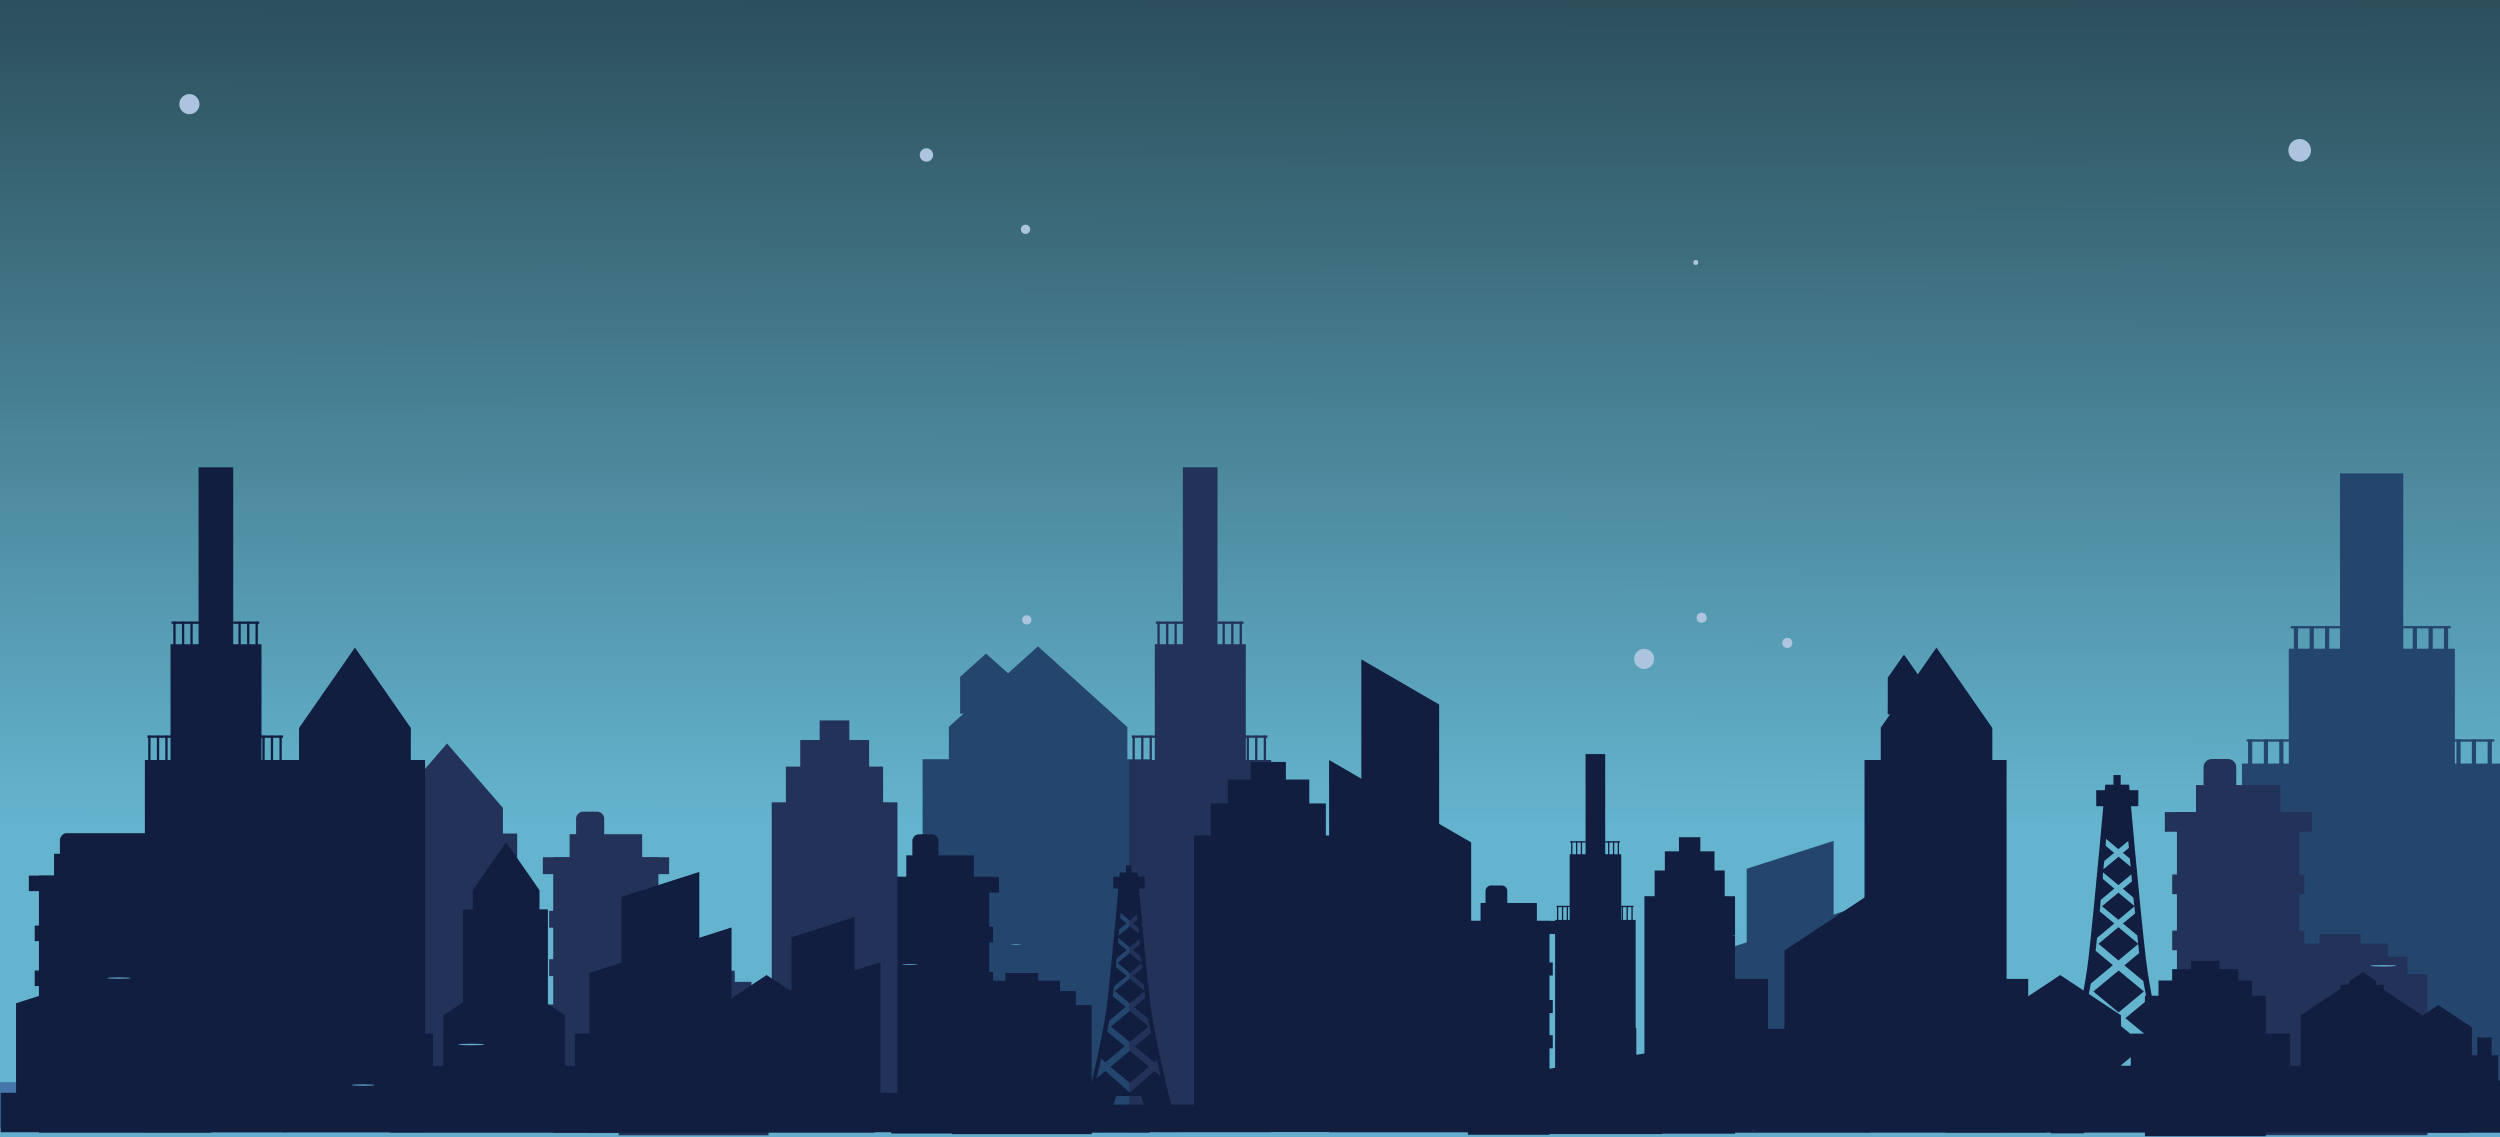 <?xml version="1.0" encoding="utf-8"?>
<!-- Generator: Adobe Illustrator 23.0.2, SVG Export Plug-In . SVG Version: 6.00 Build 0)  -->
<svg version="1.1" id="svg2" xmlns="http://www.w3.org/2000/svg" xmlns:xlink="http://www.w3.org/1999/xlink" x="0px" y="0px"
	 viewBox="0 0 595.3 270.8" style="enable-background:new 0 0 595.3 270.8;" xml:space="preserve">
<style type="text/css">
	.st0{fill:#4776AC;}
	.st1{fill:url(#rect5400_1_);}
	.st2{fill:url(#rect5369_1_);}
	.st3{fill:#24466E;}
	.st4{fill:#111E40;}
	.st5{fill:#233259;}
	.st6{fill:#EFD895;}
	.st7{fill:#CDBA7E;}
	.st8{fill:#ADC4DE;}
	.st9{fill:#61A8CC;}
</style>
<title  id="title3551">Blue Night</title>
<g id="layer1">
	<rect id="rect4136" y="-419.2" class="st0" width="595.3" height="841.9"/>
	
		<linearGradient id="rect5400_1_" gradientUnits="userSpaceOnUse" x1="437.157" y1="7961.053" x2="439.006" y2="8759.176" gradientTransform="matrix(0.8 0 0 0.104 -52.8 -545.039)">
		<stop  offset="0" style="stop-color:#64ADCF"/>
		<stop  offset="1" style="stop-color:#000000"/>
	</linearGradient>
	<rect id="rect5400" y="268.5" class="st1" width="595.3" height="109.5"/>
	
		<linearGradient id="rect5369_1_" gradientUnits="userSpaceOnUse" x1="437.157" y1="-1515.992" x2="439.006" y2="-717.869" gradientTransform="matrix(0.8 0 0 -0.436 -52.8 -464.866)">
		<stop  offset="0" style="stop-color:#64B4CF"/>
		<stop  offset="1" style="stop-color:#000000"/>
	</linearGradient>
	<rect id="rect5369" y="-201" class="st2" width="595.3" height="458.7"/>
	<g id="g5319" transform="matrix(0.835,0,0,0.524,-202.906,448.918)">
		<rect id="rect5321" x="506.1" y="-511.7" class="st3" width="64.8" height="169.8"/>
		<path id="path5323" class="st3" d="M513.5-526.3l25.5-36.7l25.5,36.7v56.5h-50.9V-526.3z"/>
		<path id="path5325" class="st3" d="M516.7-549l7.5-10.7l7.5,10.7v16.6h-14.9V-549z"/>
	</g>
	<g id="g5302" transform="matrix(-0.583,0,0,0.322,753.249,607.913)">
		<path id="path5304" class="st3" d="M528.4-1220.2l64.8,37.6v132.2h-64.8V-1220.2z"/>
		<path id="path5306" class="st3" d="M543.1-1266.1l35.5,20.6v72.4h-35.5V-1266.1z"/>
	</g>
	<g id="g5254" transform="matrix(0.953,0,0,0.518,555.111,453.611)">
		<rect id="rect5256" x="-22.3" y="-524.7" class="st3" width="64.8" height="169.8"/>
		<rect id="rect5258" x="-10.6" y="-577.5" class="st3" width="41.5" height="133.2"/>
		<rect id="rect5260" x="2.2" y="-658.1" class="st3" width="15.8" height="133.2"/>
		<g id="g5262" transform="matrix(0.876,0,0,0.876,-18.331,97.612)">
			<rect id="rect5264" x="-2.8" y="-723" class="st3" width="1.2" height="16.2"/>
			<rect id="rect5266" x="1.7" y="-723" class="st3" width="1.2" height="16.2"/>
			<rect id="rect5268" x="6.1" y="-723" class="st3" width="1.2" height="16.2"/>
			<rect id="rect5270" x="-3.2" y="-723.1" class="st3" width="13.9" height="1.2"/>
		</g>
		<g id="g5272" transform="matrix(-0.876,0,0,0.876,333.766,97.612)">
			<rect id="rect5274" x="335.2" y="-706.8" class="st3" width="1.2" height="-16.2"/>
			<rect id="rect5276" x="339.7" y="-706.8" class="st3" width="1.2" height="-16.2"/>
			<rect id="rect5278" x="344.1" y="-706.8" class="st3" width="1.2" height="-16.2"/>
			<rect id="rect5280" x="334.5" y="-721.9" class="st3" width="14.2" height="-1.2"/>
		</g>
		<g id="g5282" transform="matrix(0.876,0,0,0.876,-4.087,32.586)">
			<rect id="rect5284" x="-6" y="-708.1" class="st3" width="1.2" height="16.2"/>
			<rect id="rect5286" x="-1.5" y="-708.1" class="st3" width="1.2" height="16.2"/>
			<rect id="rect5288" x="2.9" y="-708.1" class="st3" width="1.2" height="16.2"/>
			<rect id="rect5290" x="-6.9" y="-708.3" class="st3" width="14.3" height="1.2"/>
		</g>
		<g id="g5292" transform="matrix(0.876,0,0,0.876,33.071,32.586)">
			<rect id="rect5294" x="-14.5" y="-708.1" class="st3" width="1.2" height="16.2"/>
			<rect id="rect5296" x="-10" y="-708.1" class="st3" width="1.2" height="16.2"/>
			<rect id="rect5298" x="-5.6" y="-708.1" class="st3" width="1.2" height="16.2"/>
			<rect id="rect5300" x="-17.2" y="-708.3" class="st3" width="13.5" height="1.2"/>
		</g>
	</g>
	<g id="g4378" transform="matrix(0.522,0,0,0.522,219.395,450.898)">
		<path id="rect4169" class="st4" d="M186-517.1l64.8,37.6v132.2H186V-517.1z"/>
		<path id="path4172" class="st4" d="M200.7-563l35.5,20.6v72.4h-35.5V-563z"/>
	</g>
	<g id="g4397" transform="matrix(0.333,0,0,0.333,330.031,599.057)">
		<rect id="rect4185" x="184.8" y="-1158.1" class="st4" width="64.8" height="169.8"/>
		<rect id="rect4187" x="192.1" y="-1176.5" class="st4" width="50.1" height="131.3"/>
		<rect id="rect4189" x="199.4" y="-1190.2" class="st4" width="35.5" height="131.3"/>
		<rect id="rect4191" x="209.5" y="-1200.3" class="st4" width="15.3" height="109.4"/>
	</g>
	<g id="g4316" transform="matrix(0.522,0,0,0.522,274.669,450.898)">
		<rect id="rect4163" x="-11.1" y="-517.1" class="st5" width="64.8" height="169.8"/>
		<rect id="rect4165" x="0.6" y="-569.9" class="st5" width="41.5" height="133.2"/>
		<rect id="rect4167" x="13.4" y="-650.6" class="st5" width="15.8" height="133.2"/>
		<g id="g4219" transform="matrix(0.876,0,0,0.876,-18.331,97.612)">
			<rect id="rect4211" x="10" y="-714.4" class="st5" width="1.2" height="16.2"/>
			<rect id="rect4213" x="14.5" y="-714.4" class="st5" width="1.2" height="16.2"/>
			<rect id="rect4215" x="18.9" y="-714.4" class="st5" width="1.2" height="16.2"/>
			<rect id="rect4217" x="9.6" y="-714.5" class="st5" width="13.9" height="1.2"/>
		</g>
		<g id="g4225" transform="matrix(-0.876,0,0,0.876,333.766,97.612)">
			<rect id="rect4227" x="322.4" y="-698.2" class="st5" width="1.2" height="-16.2"/>
			<rect id="rect4229" x="326.9" y="-698.2" class="st5" width="1.2" height="-16.2"/>
			<rect id="rect4231" x="331.3" y="-698.2" class="st5" width="1.2" height="-16.2"/>
			<rect id="rect4233" x="321.7" y="-713.3" class="st5" width="14.2" height="-1.2"/>
		</g>
		<g id="g4235" transform="matrix(0.876,0,0,0.876,-4.087,32.586)">
			<rect id="rect4237" x="6.7" y="-699.5" class="st5" width="1.2" height="16.2"/>
			<rect id="rect4239" x="11.2" y="-699.5" class="st5" width="1.2" height="16.2"/>
			<rect id="rect4241" x="15.6" y="-699.5" class="st5" width="1.2" height="16.2"/>
			<rect id="rect4243" x="5.9" y="-699.6" class="st5" width="14.3" height="1.2"/>
		</g>
		<g id="g4245" transform="matrix(0.876,0,0,0.876,33.071,32.586)">
			<rect id="rect4247" x="-1.8" y="-699.5" class="st5" width="1.2" height="16.2"/>
			<rect id="rect4249" x="2.7" y="-699.5" class="st5" width="1.2" height="16.2"/>
			<rect id="rect4251" x="7.1" y="-699.5" class="st5" width="1.2" height="16.2"/>
			<rect id="rect4253" x="-4.4" y="-699.6" class="st5" width="13.5" height="1.2"/>
		</g>
	</g>
	<g id="g4367" transform="matrix(0.36,0,0,0.36,185.065,577.822)">
		<rect id="rect4193" x="75.4" y="-1025.1" class="st4" width="64.8" height="169.8"/>
		<rect id="rect4195" x="68.9" y="-1025.1" class="st4" width="77.8" height="10.4"/>
		<rect id="rect4197" x="85.4" y="-1039.3" class="st4" width="44.7" height="21.4"/>
		<path id="rect4199" class="st4" d="M93.8-1053.2h8.5c2.4,0,4.4,1.9,4.4,4.4v9.8c0,2.4-1.9,4.4-4.4,4.4h-8.5
			c-2.4,0-4.4-1.9-4.4-4.4v-9.8C89.4-1051.2,91.4-1053.2,93.8-1053.2z"/>
		<rect id="rect4201" x="72.8" y="-992.1" class="st4" width="70" height="10.4"/>
		<rect id="rect4203" x="72.8" y="-962.3" class="st4" width="70" height="10.4"/>
		<rect id="rect4205" x="72.8" y="-934.4" class="st4" width="70" height="10.4"/>
		<rect id="rect4207" x="72.8" y="-905.9" class="st4" width="70" height="10.4"/>
		<rect id="rect4209" x="72.8" y="-879.8" class="st4" width="70" height="10.4"/>
	</g>
	<g id="g5143" transform="matrix(0.522,0,0,0.418,100.232,532.754)">
		<rect id="rect5145" x="-20.9" y="-799.7" class="st5" width="64.8" height="169.8"/>
		<path id="path5147" class="st5" d="M-13.5-814.3L11.9-851l25.5,36.7v56.5h-50.9V-814.3z"/>
	</g>
	<g id="g4312" transform="matrix(0.522,0,0,0.522,72.769,450.898)">
		<rect id="rect4255" x="-10.3" y="-517.1" class="st4" width="64.8" height="169.8"/>
		<path id="rect4257" class="st4" d="M-3-531.7l25.5-36.7l25.5,36.7v56.5H-3V-531.7z"/>
	</g>
	<g id="g4307" transform="matrix(0.522,0,0,0.522,256.478,450.898)">
		<rect id="rect4260" x="359.2" y="-517.1" class="st4" width="64.8" height="169.8"/>
		<path id="path4262" class="st4" d="M366.5-531.7l25.5-36.7l25.5,36.7v56.5h-50.9V-531.7z"/>
		<path id="path4264" class="st4" d="M369.7-554.5l7.5-10.7l7.5,10.7v16.6h-14.9V-554.5z"/>
	</g>
	<g id="g5179" transform="translate(0,75)">
		<g id="g5149" transform="matrix(0.45,0,0,0.45,547.751,432.164)">
			<rect id="rect5151" x="-65.3" y="-697.3" class="st5" width="64.8" height="169.8"/>
			<rect id="rect5153" x="-71.7" y="-697.3" class="st5" width="77.8" height="10.4"/>
			<rect id="rect5155" x="-55.2" y="-711.6" class="st5" width="44.7" height="21.4"/>
			<path id="rect5157" class="st5" d="M-46.8-725.4h8.5c2.4,0,4.4,1.9,4.4,4.4v9.8c0,2.4-1.9,4.4-4.4,4.4h-8.5
				c-2.4,0-4.4-1.9-4.4-4.4v-9.8C-51.2-723.5-49.2-725.4-46.8-725.4z"/>
			<rect id="rect5159" x="-67.8" y="-664.3" class="st5" width="70" height="10.4"/>
			<rect id="rect5161" x="-67.8" y="-634.6" class="st5" width="70" height="10.4"/>
			<rect id="rect5163" x="-67.8" y="-606.6" class="st5" width="70" height="10.4"/>
			<rect id="rect5165" x="-67.8" y="-578.2" class="st5" width="70" height="10.4"/>
			<rect id="rect5167" x="-67.8" y="-552.1" class="st5" width="70" height="10.4"/>
		</g>
		<g id="g5169" transform="matrix(0.641,0,0,0.226,363.857,608.108)">
			<rect id="rect5171" x="269.3" y="-1996.3" class="st5" width="64.8" height="169.8"/>
			<rect id="rect5173" x="276.6" y="-2014.7" class="st5" width="50.1" height="131.3"/>
			<rect id="rect5175" x="283.9" y="-2028.4" class="st5" width="35.5" height="131.3"/>
			<rect id="rect5177" x="294" y="-2038.5" class="st5" width="15.3" height="109.4"/>
		</g>
	</g>
	<g id="g4302" transform="matrix(0.489,0,0,0.489,288.101,476.284)">
		<path id="rect4266" class="st4" d="M436-591.9c0,0-5,56.6-8.2,84.9c-3.3,28.3-18.4,84.9-18.4,84.9h8.1h8.1l8.1-23.6h8.1h8.1
			l8.1,23.6h8.1h8.1c0,0-15.1-56.6-18.4-84.9c-3.3-28.3-8.2-84.9-8.2-84.9H436z M436.4-565.5l6,5l4.8-4c0.1,1,0.2,2.4,0.3,3.4
			l-2.9,2.4l3.4,2.8c0.1,1.4,0.2,2.5,0.4,4l-5.9-4.9l-7.4,6.1c0.1-1.5,0.2-2.5,0.4-4l4.8-4l-4.1-3.4
			C436.2-563.1,436.3-564.6,436.4-565.5z M434.9-549.2l7.5,6.2l6.3-5.2l0.3,3.4l-4.4,3.6l5.1,4.3l0.4,4l-7.7-6.4l-8,6.6l8,6.6
			l7.8-6.5l0.3,3.4l-5.9,4.9l7,5.8l0.4,4l-9.6-8l-9.7,8.1l9.7,8.1l9.6-8l0.5,4.4l-7.2,6l9.2,7.6l1.8,9.4l-10.5,8.7l12.7,10.5
			l1.7-1.4l2.5,10.5l-4.2-3.5l-16,14.2l-16-14.2l-5.9,4.9l1.7-7l0.8-0.7l-0.5-0.5l1.1-4.7l2.8,2.3l12.7-10.5l-11.6-9.7l1.4-7.1
			l10.7-8.9l-8.4-7l0.7-6.3l8.4-7l-7.1-5.9l0.5-5.6l6.6-5.5l-5.6-4.7L434.9-549.2z M442.5-501.4l-12.3,10.2l12.3,10.2l12.3-10.2
			L442.5-501.4z M442.5-475.3l-12.7,10.5l12.7,10.5l12.7-10.5L442.5-475.3z"/>
		<rect id="rect4269" x="431.6" y="-589.2" class="st4" width="20.5" height="7.8"/>
		<rect id="rect4300" x="440" y="-596.6" class="st4" width="3.5" height="7.4"/>
	</g>
	<g id="g4391" transform="matrix(0.484,0,0,0.484,468.714,429.847)">
		<rect id="rect4382" x="137.1" y="-363.8" class="st4" width="109.5" height="32.9"/>
		<rect id="rect4384" x="228.2" y="-379.6" class="st4" width="12.7" height="29.5"/>
		<rect id="rect4386" x="142.7" y="-379.6" class="st4" width="15.6" height="29.5"/>
		<path id="rect4388" class="st4" d="M163.5-388.6l29.9-19.8l29.9,19.8v32.9h-59.9L163.5-388.6z"/>
	</g>
	<g id="g4904" transform="matrix(0.597,0,0,0.597,-104.155,68.666)">
		<circle id="path4157" class="st6" cx="339.8" cy="-580.9" r="110.2"/>
		<ellipse id="circle4423" class="st7" cx="328.2" cy="-595.2" rx="107.6" ry="110.2"/>
		<circle id="circle4403" class="st0" cx="320.4" cy="-604.6" r="110.2"/>
	</g>
	<g id="g4463" transform="translate(-139.934,75)">
		<path id="rect4427" class="st4" d="M149.2,133.5h41v61.2h-41V133.5z"/>
		<path id="rect4429" class="st4" d="M146.8,133.5h45.7v3.7h-45.7V133.5z"/>
		<path id="rect4431" class="st4" d="M152.8,128.3h33.8v7.7h-33.8L152.8,128.3z"/>
		<path id="rect4433" class="st4" d="M155.8,123.4h20.7c0.9,0,1.6,0.7,1.6,1.6v3.5c0,0.9-0.7,1.6-1.6,1.6h-20.7
			c-0.9,0-1.6-0.7-1.6-1.6v-3.5C154.3,124.1,155,123.4,155.8,123.4z"/>
		<path id="rect4435" class="st4" d="M148.2,145.4h42.9v3.7h-42.9V145.4z"/>
		<path id="rect4437" class="st4" d="M148.2,156.1h42.9v3.7h-42.9V156.1z"/>
		<path id="rect4439" class="st4" d="M148.2,166.2h42.9v3.7h-42.9V166.2z"/>
		<path id="rect4441" class="st4" d="M148.2,176.4h42.9v3.7h-42.9V176.4z"/>
		<path id="rect4443" class="st4" d="M148.2,185.8h42.9v3.7h-42.9V185.8z"/>
	</g>
	<g id="g5337" transform="matrix(0.859,0,0,0.859,-391.86,185.667)">
		<g id="g5339" transform="matrix(0.45,0,0,0.45,547.751,432.164)">
			<rect id="rect5341" x="137.3" y="-912.6" class="st5" width="64.8" height="169.8"/>
			<rect id="rect5343" x="130.9" y="-912.6" class="st5" width="77.8" height="10.4"/>
			<rect id="rect5345" x="147.4" y="-926.8" class="st5" width="44.7" height="21.4"/>
			<path id="rect5347" class="st5" d="M155.8-940.7h8.5c2.4,0,4.4,1.9,4.4,4.4v9.8c0,2.4-1.9,4.4-4.4,4.4h-8.5
				c-2.4,0-4.4-1.9-4.4-4.4v-9.8C151.4-938.7,153.4-940.7,155.8-940.7z"/>
			<rect id="rect5349" x="134.8" y="-879.6" class="st5" width="70" height="10.4"/>
			<rect id="rect5351" x="134.8" y="-849.8" class="st5" width="70" height="10.4"/>
			<rect id="rect5353" x="134.8" y="-821.9" class="st5" width="70" height="10.4"/>
			<rect id="rect5355" x="134.8" y="-793.5" class="st5" width="70" height="10.4"/>
			<rect id="rect5357" x="134.8" y="-767.4" class="st5" width="70" height="10.4"/>
		</g>
		<g id="g5359" transform="matrix(0.641,0,0,0.226,363.857,608.108)">
			<rect id="rect5361" x="411.6" y="-2424.4" class="st5" width="64.8" height="169.8"/>
			<rect id="rect5363" x="418.9" y="-2442.8" class="st5" width="50.1" height="131.3"/>
			<rect id="rect5365" x="426.3" y="-2456.5" class="st5" width="35.5" height="131.3"/>
			<rect id="rect5367" x="436.3" y="-2466.6" class="st5" width="15.3" height="109.4"/>
		</g>
	</g>
	<g id="g4474" transform="matrix(0.484,0,0,0.484,-84.098,429.847)">
		<rect id="rect4476" x="365.5" y="-363.8" class="st4" width="109.5" height="32.9"/>
		<rect id="rect4478" x="456.6" y="-379.6" class="st4" width="12.7" height="29.5"/>
		<rect id="rect4480" x="371.2" y="-379.6" class="st4" width="15.6" height="29.5"/>
		<path id="path4482" class="st4" d="M391.9-388.6l29.9-19.8l29.9,19.8v32.9h-59.9L391.9-388.6z"/>
	</g>
	<g id="g4484" transform="matrix(0.3,0,0,0.3,369.985,624.846)">
		<rect id="rect4486" x="-68.2" y="-1351.9" class="st4" width="64.8" height="169.8"/>
		<rect id="rect4488" x="-74.7" y="-1351.9" class="st4" width="77.8" height="10.4"/>
		<rect id="rect4490" x="-58.1" y="-1366.1" class="st4" width="44.7" height="21.4"/>
		<path id="rect4492" class="st4" d="M-49.8-1380h8.5c2.4,0,4.4,1.9,4.4,4.4v9.8c0,2.4-1.9,4.4-4.4,4.4h-8.5c-2.4,0-4.4-1.9-4.4-4.4
			v-9.8C-54.1-1378-52.2-1380-49.8-1380z"/>
		<rect id="rect4494" x="-70.8" y="-1318.9" class="st4" width="70" height="10.4"/>
		<rect id="rect4496" x="-70.8" y="-1289.1" class="st4" width="70" height="10.4"/>
		<rect id="rect4498" x="-70.8" y="-1261.1" class="st4" width="70" height="10.4"/>
		<rect id="rect4500" x="-70.8" y="-1232.7" class="st4" width="70" height="10.4"/>
		<rect id="rect4502" x="-70.8" y="-1206.6" class="st4" width="70" height="10.4"/>
	</g>
	<g id="g4504" transform="matrix(0.522,0,0,0.522,-18.331,450.898)">
		<rect id="rect4506" x="101.2" y="-517.1" class="st4" width="64.8" height="169.8"/>
		<rect id="rect4508" x="112.9" y="-569.9" class="st4" width="41.5" height="133.2"/>
		<rect id="rect4510" x="125.7" y="-650.6" class="st4" width="15.8" height="133.2"/>
		<g id="g4512" transform="matrix(0.876,0,0,0.876,-18.331,97.612)">
			<rect id="rect4514" x="138.2" y="-714.4" class="st4" width="1.2" height="16.2"/>
			<rect id="rect4516" x="142.7" y="-714.4" class="st4" width="1.2" height="16.2"/>
			<rect id="rect4518" x="147.1" y="-714.4" class="st4" width="1.2" height="16.2"/>
			<rect id="rect4520" x="137.8" y="-714.5" class="st4" width="13.9" height="1.2"/>
		</g>
		<g id="g4522" transform="matrix(-0.876,0,0,0.876,333.766,97.612)">
			<rect id="rect4524" x="194.2" y="-698.2" class="st4" width="1.2" height="-16.2"/>
			<rect id="rect4526" x="198.7" y="-698.2" class="st4" width="1.2" height="-16.2"/>
			<rect id="rect4528" x="203.1" y="-698.2" class="st4" width="1.2" height="-16.2"/>
			<rect id="rect4530" x="193.5" y="-713.3" class="st4" width="14.2" height="-1.2"/>
		</g>
		<g id="g4532" transform="matrix(0.876,0,0,0.876,-4.087,32.586)">
			<rect id="rect4534" x="135" y="-699.5" class="st4" width="1.2" height="16.2"/>
			<rect id="rect4536" x="139.5" y="-699.5" class="st4" width="1.2" height="16.2"/>
			<rect id="rect4538" x="143.9" y="-699.5" class="st4" width="1.2" height="16.2"/>
			<rect id="rect4540" x="134.1" y="-699.6" class="st4" width="14.3" height="1.2"/>
		</g>
		<g id="g4542" transform="matrix(0.876,0,0,0.876,33.071,32.586)">
			<rect id="rect4544" x="126.5" y="-699.5" class="st4" width="1.2" height="16.2"/>
			<rect id="rect4546" x="131" y="-699.5" class="st4" width="1.2" height="16.2"/>
			<rect id="rect4548" x="135.4" y="-699.5" class="st4" width="1.2" height="16.2"/>
			<rect id="rect4550" x="123.8" y="-699.6" class="st4" width="13.5" height="1.2"/>
		</g>
	</g>
	<g id="g4552" transform="matrix(0.444,0,0,0.197,425.855,705.868)">
		<rect id="rect4554" x="191.2" y="-2379.5" class="st4" width="64.8" height="169.8"/>
		<rect id="rect4556" x="198.5" y="-2397.9" class="st4" width="50.1" height="131.3"/>
		<rect id="rect4558" x="205.8" y="-2411.6" class="st4" width="35.5" height="131.3"/>
		<rect id="rect4560" x="215.9" y="-2421.7" class="st4" width="15.3" height="109.4"/>
	</g>
	<g id="g4562" transform="matrix(-0.522,0,0,0.288,394.01,634.608)">
		<path id="path4564" class="st4" d="M421.1-1436.7l64.8,37.6v132.2h-64.8V-1436.7z"/>
		<path id="path4566" class="st4" d="M435.8-1482.6l35.5,20.6v72.4h-35.5V-1482.6z"/>
	</g>
	<g id="g5327" transform="matrix(0.462,0,0,0.462,8.618,498.181)">
		<rect id="rect5329" x="379.1" y="-664.8" class="st5" width="64.8" height="169.8"/>
		<rect id="rect5331" x="386.4" y="-683.2" class="st5" width="50.1" height="131.3"/>
		<rect id="rect5333" x="393.8" y="-696.9" class="st5" width="35.5" height="131.3"/>
		<rect id="rect5335" x="403.8" y="-707" class="st5" width="15.3" height="109.4"/>
	</g>
	<g id="g4568" transform="matrix(-0.423,0,0,0.234,404.906,677.472)">
		<path id="path4570" class="st4" d="M461.6-1916.1l64.8,37.6v132.2h-64.8V-1916.1z"/>
		<path id="path4572" class="st4" d="M476.2-1962l35.5,20.6v72.4h-35.5V-1962z"/>
	</g>
	<g id="g4574" transform="matrix(0.522,0,0,0.522,72.769,450.898)">
		<rect id="rect4576" x="-139.1" y="-365.3" class="st4" width="466.5" height="18"/>
		<rect id="rect4589" x="343.8" y="-359.9" class="st4" width="175" height="12.5"/>
		<rect id="rect4591" x="290.6" y="-355.3" class="st4" width="465.9" height="7.9"/>
		<rect id="rect4593" x="771.3" y="-370.9" class="st4" width="230.5" height="23.5"/>
	</g>
	<g id="g4595" transform="matrix(0.484,0,0,0.484,379.014,429.847)">
		<rect id="rect4597" x="174.2" y="-363.8" class="st4" width="109.5" height="32.9"/>
		<rect id="rect4599" x="265.2" y="-379.6" class="st4" width="12.7" height="29.5"/>
		<rect id="rect4601" x="179.8" y="-379.6" class="st4" width="15.6" height="29.5"/>
		<path id="path4603" class="st4" d="M200.6-388.6l29.9-19.8l29.9,19.8v32.9h-59.9L200.6-388.6z"/>
	</g>
	<g id="g4605" transform="matrix(0.751,0,0,0.751,195.78,191.567)">
		<rect id="rect4607" x="278.7" y="71.1" class="st4" width="109.5" height="32.9"/>
		<rect id="rect4609" x="369.7" y="55.3" class="st4" width="12.7" height="29.5"/>
		<rect id="rect4611" x="284.3" y="55.3" class="st4" width="15.6" height="29.5"/>
		<path id="path4613" class="st4" d="M305.1,46.3L335,26.5L365,46.3v32.9h-59.9V46.3z"/>
	</g>
	<g id="g4615" transform="matrix(0.364,0,0,0.364,81.41,575.008)">
		<path id="path4617" class="st4" d="M508.9-1008.9c0,0-5,56.6-8.2,84.9c-3.3,28.3-18.4,84.9-18.4,84.9h8.1h8.1l8.1-23.6h8.1h8.1
			l8.1,23.6h8.1h8.1c0,0-15.1-56.6-18.4-84.9c-3.3-28.3-8.2-84.9-8.2-84.9H508.9z M509.4-982.5l6,5l4.8-4c0.1,1,0.2,2.4,0.3,3.4
			l-2.9,2.4l3.4,2.8c0.1,1.4,0.2,2.5,0.4,4l-5.9-4.9l-7.4,6.1c0.1-1.5,0.2-2.5,0.4-4l4.8-4l-4.1-3.4
			C509.2-980.2,509.3-981.6,509.4-982.5z M507.9-966.2l7.5,6.2l6.3-5.2l0.3,3.4l-4.4,3.6l5.1,4.3l0.4,4l-7.7-6.4l-8,6.6l8,6.6
			l7.8-6.5l0.3,3.4l-5.9,4.9l7,5.8l0.4,4l-9.6-8l-9.7,8.1l9.7,8.1l9.6-8l0.5,4.4l-7.2,6l9.2,7.6l1.8,9.4l-10.5,8.7l12.7,10.5
			l1.7-1.4l2.5,10.5l-4.2-3.5l-16,14.2l-16-14.2l-5.9,4.9l1.7-7l0.8-0.7l-0.5-0.5l1.1-4.7l2.8,2.3l12.7-10.5l-11.6-9.7l1.4-7.1
			l10.7-8.9l-8.4-7l0.7-6.3l8.4-7l-7.1-5.9l0.5-5.5l6.6-5.5l-5.6-4.7L507.9-966.2z M515.4-918.4l-12.3,10.2l12.3,10.2l12.3-10.2
			L515.4-918.4z M515.4-892.3l-12.7,10.5l12.7,10.5l12.7-10.5L515.4-892.3z"/>
		<rect id="rect4619" x="504.6" y="-1006.2" class="st4" width="20.5" height="7.8"/>
		<rect id="rect4621" x="513" y="-1013.6" class="st4" width="3.5" height="7.4"/>
	</g>
	<g id="g4623" transform="matrix(-0.423,0,0,0.117,637.6,768.997)">
		<path id="path4625" class="st4" d="M571.6-4434.4l64.8,37.6v132.2h-64.8V-4434.4z"/>
		<path id="path4627" class="st4" d="M586.2-4480.3l35.5,20.6v72.4h-35.5V-4480.3z"/>
	</g>
	<g id="g4629" transform="matrix(0.296,0,0,0.296,428.14,628.592)">
		<rect id="rect4631" x="-195.4" y="-1383.6" class="st4" width="64.8" height="169.8"/>
		<rect id="rect4633" x="-183.7" y="-1436.4" class="st4" width="41.5" height="133.2"/>
		<rect id="rect4635" x="-170.9" y="-1517" class="st4" width="15.8" height="133.2"/>
		<g id="g4637" transform="matrix(0.876,0,0,0.876,-18.331,97.612)">
			<rect id="rect4639" x="-200.4" y="-1703.7" class="st4" width="1.2" height="16.2"/>
			<rect id="rect4641" x="-195.9" y="-1703.7" class="st4" width="1.2" height="16.2"/>
			<rect id="rect4643" x="-191.5" y="-1703.7" class="st4" width="1.2" height="16.2"/>
			<rect id="rect4645" x="-200.8" y="-1703.8" class="st4" width="13.9" height="1.2"/>
		</g>
		<g id="g4647" transform="matrix(-0.876,0,0,0.876,333.766,97.612)">
			<rect id="rect4649" x="532.8" y="-1687.5" class="st4" width="1.2" height="-16.2"/>
			<rect id="rect4651" x="537.3" y="-1687.5" class="st4" width="1.2" height="-16.2"/>
			<rect id="rect4653" x="541.7" y="-1687.5" class="st4" width="1.2" height="-16.2"/>
			<rect id="rect4655" x="532.1" y="-1702.6" class="st4" width="14.2" height="-1.2"/>
		</g>
		<g id="g4657" transform="matrix(0.876,0,0,0.876,-4.087,32.586)">
			<rect id="rect4659" x="-203.7" y="-1688.8" class="st4" width="1.2" height="16.2"/>
			<rect id="rect4661" x="-199.2" y="-1688.8" class="st4" width="1.2" height="16.2"/>
			<rect id="rect4663" x="-194.8" y="-1688.8" class="st4" width="1.2" height="16.2"/>
			<rect id="rect4665" x="-204.5" y="-1688.9" class="st4" width="14.3" height="1.2"/>
		</g>
		<g id="g4667" transform="matrix(0.876,0,0,0.876,33.071,32.586)">
			<rect id="rect4669" x="-212.2" y="-1688.8" class="st4" width="1.2" height="16.2"/>
			<rect id="rect4671" x="-207.7" y="-1688.8" class="st4" width="1.2" height="16.2"/>
			<rect id="rect4673" x="-203.3" y="-1688.8" class="st4" width="1.2" height="16.2"/>
			<rect id="rect4675" x="-214.8" y="-1688.9" class="st4" width="13.5" height="1.2"/>
		</g>
	</g>
	<g id="g4677" transform="matrix(0.547,0,0,0.415,93.629,535.141)">
		<rect id="rect4679" x="348.6" y="-810.1" class="st4" width="64.8" height="169.8"/>
		<rect id="rect4681" x="355.9" y="-828.5" class="st4" width="50.1" height="131.3"/>
		<rect id="rect4683" x="363.3" y="-842.2" class="st4" width="35.5" height="131.3"/>
		<rect id="rect4685" x="373.3" y="-852.3" class="st4" width="15.3" height="109.4"/>
	</g>
	<g id="g4687" transform="matrix(0.513,0,0,0.181,37.89,718.635)">
		<rect id="rect4689" x="368.1" y="-2648.1" class="st4" width="64.8" height="169.8"/>
		<rect id="rect4691" x="375.4" y="-2666.5" class="st4" width="50.1" height="131.3"/>
		<rect id="rect4693" x="382.7" y="-2680.2" class="st4" width="35.5" height="131.3"/>
		<rect id="rect4695" x="392.8" y="-2690.3" class="st4" width="15.3" height="109.4"/>
	</g>
	<g id="g4697" transform="matrix(-0.408,0,0,0.226,175.549,683.775)">
		<path id="path4699" class="st4" d="M356.1-2006.1l64.8,37.6v132.2h-64.8V-2006.1z"/>
		<path id="path4701" class="st4" d="M370.7-2052l35.5,20.6v72.4h-35.5V-2052z"/>
	</g>
	<g id="g4703" transform="matrix(0.484,0,0,0.484,-6.014,429.847)">
		<rect id="rect4705" x="333.3" y="-363.8" class="st4" width="109.5" height="32.9"/>
		<rect id="rect4707" x="424.3" y="-379.6" class="st4" width="12.7" height="29.5"/>
		<rect id="rect4709" x="338.9" y="-379.6" class="st4" width="15.6" height="29.5"/>
		<path id="path4711" class="st4" d="M359.7-388.6l29.9-19.8l29.9,19.8v32.9h-59.9L359.7-388.6z"/>
	</g>
	<g id="g4713" transform="matrix(0.312,0,0,0.312,130.995,615.9)">
		<rect id="rect4715" x="-66.5" y="-1280" class="st4" width="64.8" height="169.8"/>
		<path id="path4717" class="st4" d="M-59.1-1294.6l25.5-36.7l25.5,36.7v56.5h-50.9V-1294.6z"/>
	</g>
	<g id="g4719" transform="matrix(0.268,0,0,0.268,596.145,610.636)">
		<rect id="rect4721" x="-114.3" y="-1340.9" class="st4" width="109.5" height="32.9"/>
		<rect id="rect4723" x="-23.3" y="-1356.7" class="st4" width="12.7" height="29.5"/>
		<rect id="rect4725" x="-108.7" y="-1356.7" class="st4" width="15.6" height="29.5"/>
		<path id="path4727" class="st4" d="M-87.9-1365.7l29.9-19.8l29.9,19.8v32.9h-59.9L-87.9-1365.7z"/>
	</g>
	<g id="g4729" transform="matrix(0.105,0,0,0.105,651.873,727.254)">
		<rect id="rect4731" x="-906.1" y="-4676.9" class="st4" width="109.5" height="32.9"/>
		<rect id="rect4733" x="-815.1" y="-4692.8" class="st4" width="12.7" height="29.5"/>
		<rect id="rect4735" x="-900.5" y="-4692.8" class="st4" width="15.6" height="29.5"/>
		<path id="path4737" class="st4" d="M-879.7-4701.7l29.9-19.8l29.9,19.8v32.9h-59.9L-879.7-4701.7z"/>
	</g>
	<circle id="path4770-6-7-0-9" class="st8" cx="391.5" cy="156.9" r="2.4"/>
	<circle id="path4770-6-7-0-3-0" class="st8" cx="244.5" cy="147.6" r="1.1"/>
	<g id="g5196" transform="matrix(1,0,0,0.724,0,290.356)">
		<path id="rect4963" class="st4" d="M0-25.2h141.4L0-21V-25.2z"/>
		<path id="path4987" class="st4" d="M0-17.8h107.8L0-14.6V-17.8z"/>
		<path id="path4989" class="st4" d="M0-10.4h54.3L0-7.5V-10.4z"/>
		<path id="path4991" class="st4" d="M0-2.8h24.9L0-0.4V-2.8z"/>
		<path id="path4993" class="st4" d="M0,3.8h21L0,5.9V3.8z"/>
		<g id="g5037">
			<path id="path4995" class="st4" d="M595.3-26H453.9l141.4,4.1V-26z"/>
			<path id="path4997" class="st4" d="M595.3-18.7H487.4l107.8,3.2V-18.7z"/>
			<path id="path4999" class="st4" d="M595.3-11.3H541l54.3,2.9V-11.3z"/>
			<path id="path5001" class="st4" d="M595.3-3.7h-24.9l24.9,2.4V-3.7z"/>
			<path id="path5003" class="st4" d="M595.3,2.9h-21l21,2V2.9z"/>
			<path id="path5005" class="st4" d="M595.3,9H467l128.3,2.7V9z"/>
			<path id="path5007" class="st4" d="M595.3,16h-58.9l58.9,2.2V16z"/>
			<path id="path5009" class="st4" d="M595.3,22.1h-49.6l49.6,2V22.1z"/>
			<path id="path5011" class="st4" d="M595.3,33.2H588l7.3,2V33.2z"/>
			<path id="path5013" class="st4" d="M595.3,39.3h-44.6l44.6,2.7V39.3z"/>
			<path id="path5015" class="st4" d="M595.3,46.4h-20.5l20.5,2.2V46.4z"/>
			<path id="path5017" class="st4" d="M595.3,52.5H578l17.2,2V52.5z"/>
		</g>
		<path id="path5019" class="st4" d="M0,5.9h24.9L0,8.2V5.9z"/>
		<path id="path5021" class="st4" d="M0,12.4h21l-21,2V12.4z"/>
		<path id="path5023" class="st4" d="M0,18.5h128.3L0,21.2V18.5z"/>
		<path id="path5025" class="st4" d="M0,25.6h58.9L0,27.8V25.6z"/>
		<path id="path5027" class="st4" d="M0,31.7h49.6L0,33.6V31.7z"/>
		<path id="path5029" class="st4" d="M0,42.7h7.3l-7.3,2V42.7z"/>
		<path id="path5031" class="st4" d="M0,48.9h44.6L0,51.6V48.9z"/>
		<path id="path5033" class="st4" d="M0,55.9h20.5L0,58.1V55.9z"/>
		<path id="path5035" class="st4" d="M0,62h17.2L0,64V62z"/>
		<path id="path5053" class="st4" d="M595.3,182.8H323.7l271.6-4.1V182.8z"/>
		<path id="path5055" class="st4" d="M595.3,175.4H418.5l176.8-3.2V175.4z"/>
		<path id="path5057" class="st4" d="M595.3,168H470l125.2-2.9V168z"/>
		<path id="path5059" class="st4" d="M595.3,160.4h-97.8l97.8-2.4V160.4z"/>
		<path id="path5061" class="st4" d="M595.3,153.9h-54.4l54.4-2V153.9z"/>
		<path id="path5063" class="st4" d="M595.3,147.8h-93.5l93.5-2.7V147.8z"/>
		<path id="path5065" class="st4" d="M595.3,140.7h-42.9l42.9-2.2V140.7z"/>
		<path id="path5067" class="st4" d="M595.3,134.6h-36.1l36.1-2V134.6z"/>
		<path id="path5069" class="st4" d="M595.3,123.5H588l7.3-2V123.5z"/>
		<path id="path5071" class="st4" d="M595.3,117.4h-44.6l44.6-2.7V117.4z"/>
		<path id="path5073" class="st4" d="M595.3,110.4h-20.5l20.5-2.2V110.4z"/>
		<path id="path5075" class="st4" d="M595.3,104.3H578l17.2-2V104.3z"/>
		<path id="path5077" class="st4" d="M0,182.8h207.2L0,179.6V182.8z"/>
		<path id="path5079" class="st4" d="M0,175.4h105.9L0,172.5V175.4z"/>
		<path id="path5081" class="st4" d="M0,167.8h64.4L0,165.4V167.8z"/>
		<path id="path5083" class="st4" d="M0,161.3h54.4l-54.4-2V161.3z"/>
		<path id="path5085" class="st4" d="M0,155.2h93.5L0,152.5V155.2z"/>
		<path id="path5087" class="st4" d="M0,148.1h42.9L0,145.9V148.1z"/>
		<path id="path5089" class="st4" d="M0,142h36.1L0,140V142z"/>
		<path id="path5091" class="st4" d="M0,130.9h7.3L0,129V130.9z"/>
		<path id="path5093" class="st4" d="M0,124.8h44.6L0,122.1V124.8z"/>
		<path id="path5095" class="st4" d="M0,117.8h20.5L0,115.5V117.8z"/>
		<path id="path5097" class="st4" d="M0,111.7h17.2l-17.2-2V111.7z"/>
		<path id="path5122" class="st4" d="M203.6,18.8L306.8,21L410,18.8H306.8H203.6z"/>
		<path id="path5127" class="st4" d="M235.4,27.2l48.1,1.5l48.1-1.5h-48.1H235.4z"/>
		<path id="path5129" class="st4" d="M261.3,37.7l33.7-1l33.7,1H295H261.3z"/>
		<path id="path5131" class="st4" d="M235.4,14l71.4-1.5l71.4,1.5h-71.4H235.4z"/>
		<path id="path5133" class="st4" d="M261.3,8.3l45.5,1l45.5-1h-45.5H261.3z"/>
		<path id="path5135" class="st4" d="M282.1,5.7l24.8-0.5l24.7,0.5h-24.7H282.1z"/>
		<path id="path5127-6" class="st4" d="M130.5,77.5l48.1,1l48.1-1h-48.1H130.5z"/>
		<path id="path5129-2" class="st4" d="M156.4,84.5l33.7-0.6l33.7,0.6h-33.7H156.4z"/>
		<path id="path5131-6" class="st4" d="M130.5,68.7l71.4-1l71.4,1h-71.4H130.5z"/>
	</g>
	<circle id="path4770-6-7-0-9-9" class="st8" cx="405.2" cy="147.1" r="1.2"/>
	<circle id="path4770-6-7-0-9-9-2" class="st8" cx="425.6" cy="153.1" r="1.2"/>
	<g id="g5500">
		<circle id="path4770" class="st8" cx="459.4" cy="-202.4" r="5.2"/>
		<circle id="path4770-3" class="st8" cx="99.3" cy="-69.8" r="2.4"/>
		<circle id="path4770-6" class="st8" cx="92.3" cy="-342.7" r="3.7"/>
		<circle id="path4770-6-7" class="st8" cx="399.5" cy="-118.8" r="3.7"/>
		<circle id="path4770-6-5" class="st8" cx="123.3" cy="-34" r="2.7"/>
		
			<ellipse id="path4770-35" transform="matrix(4.797265e-02 -0.999 0.999 4.797265e-02 655.841 439.015)" class="st8" cx="558.2" cy="-124.5" rx="4.5" ry="4.5"/>
		
			<ellipse id="path4770-6-7-6" transform="matrix(4.797267e-02 -0.999 0.999 4.797267e-02 731.013 119.589)" class="st8" cx="428.2" cy="-323.7" rx="3.2" ry="3.2"/>
		<circle id="path4770-6-7-6-2" class="st8" cx="48.1" cy="-244.2" r="1.5"/>
		<circle id="path4770-6-5-9" class="st8" cx="513.6" cy="-171.3" r="2.7"/>
		<circle id="path4770-6-5-1" class="st8" cx="45.8" cy="-404.9" r="2.1"/>
		<circle id="path4770-6-5-2" class="st8" cx="547.6" cy="35.8" r="2.7"/>
		<circle id="path4770-6-5-2-7" class="st8" cx="220.6" cy="36.9" r="1.6"/>
		<circle id="path4770-6-7-0" class="st8" cx="45.1" cy="24.8" r="2.4"/>
		<circle id="path4770-6-7-0-3" class="st8" cx="407.9" cy="-109.9" r="0.4"/>
		<circle id="path4770-6-7-0-3-6" class="st8" cx="244.2" cy="54.6" r="1.1"/>
		<circle id="path4770-6-1" class="st8" cx="98.8" cy="-234.5" r="0.9"/>
		<circle id="path4770-6-7-6-8" class="st8" cx="37" cy="-355.6" r="3.2"/>
		<circle id="path4770-6-7-6-7" class="st8" cx="99.5" cy="-398.8" r="2.1"/>
		<circle id="path4770-6-7-0-9-9-0" class="st8" cx="403.8" cy="62.5" r="0.6"/>
	</g>
	<g id="g5521" transform="matrix(1.073,0,0,-0.269,-25.114,963.584)">
		<ellipse id="circle5523" class="st9" cx="464.1" cy="2489" rx="5.6" ry="1.4"/>
		<ellipse id="circle5525" class="st9" cx="104" cy="2621.6" rx="2.6" ry="0.6"/>
		<ellipse id="circle5527" class="st9" cx="97" cy="2348.8" rx="4" ry="1"/>
		<ellipse id="circle5529" class="st9" cx="404.2" cy="2572.6" rx="4" ry="1"/>
		<ellipse id="circle5531" class="st9" cx="128" cy="2657.5" rx="2.9" ry="0.7"/>
		<ellipse id="circle5533" class="st9" cx="562.9" cy="2566.9" rx="4.8" ry="1.2"/>
		<ellipse id="circle5535" class="st9" cx="432.9" cy="2367.8" rx="3.4" ry="0.9"/>
		<ellipse id="circle5537" class="st9" cx="52.8" cy="2447.2" rx="1.6" ry="0.4"/>
		<ellipse id="circle5539" class="st9" cx="518.3" cy="2520.2" rx="2.9" ry="0.7"/>
		<ellipse id="circle5541" class="st9" cx="50.5" cy="2286.6" rx="2.3" ry="0.6"/>
		<ellipse id="circle5543" class="st9" cx="552.3" cy="2727.2" rx="2.9" ry="0.7"/>
		<ellipse id="circle5545" class="st9" cx="225.3" cy="2728.4" rx="1.7" ry="0.4"/>
		<ellipse id="circle5547" class="st9" cx="49.8" cy="2716.3" rx="2.6" ry="0.6"/>
		<ellipse id="circle5549" class="st9" cx="412.5" cy="2581.6" rx="0.5" ry="0.1"/>
		<ellipse id="circle5551" class="st9" cx="248.9" cy="2746.1" rx="1.2" ry="0.3"/>
		<ellipse id="circle5553" class="st9" cx="103.5" cy="2457" rx="1" ry="0.2"/>
		<ellipse id="circle5555" class="st9" cx="41.7" cy="2335.9" rx="3.4" ry="0.9"/>
		<ellipse id="circle5557" class="st9" cx="104.2" cy="2292.6" rx="2.3" ry="0.6"/>
		<ellipse id="circle5559" class="st9" cx="408.5" cy="2753.9" rx="0.7" ry="0.2"/>
	</g>
</g>
</svg>

